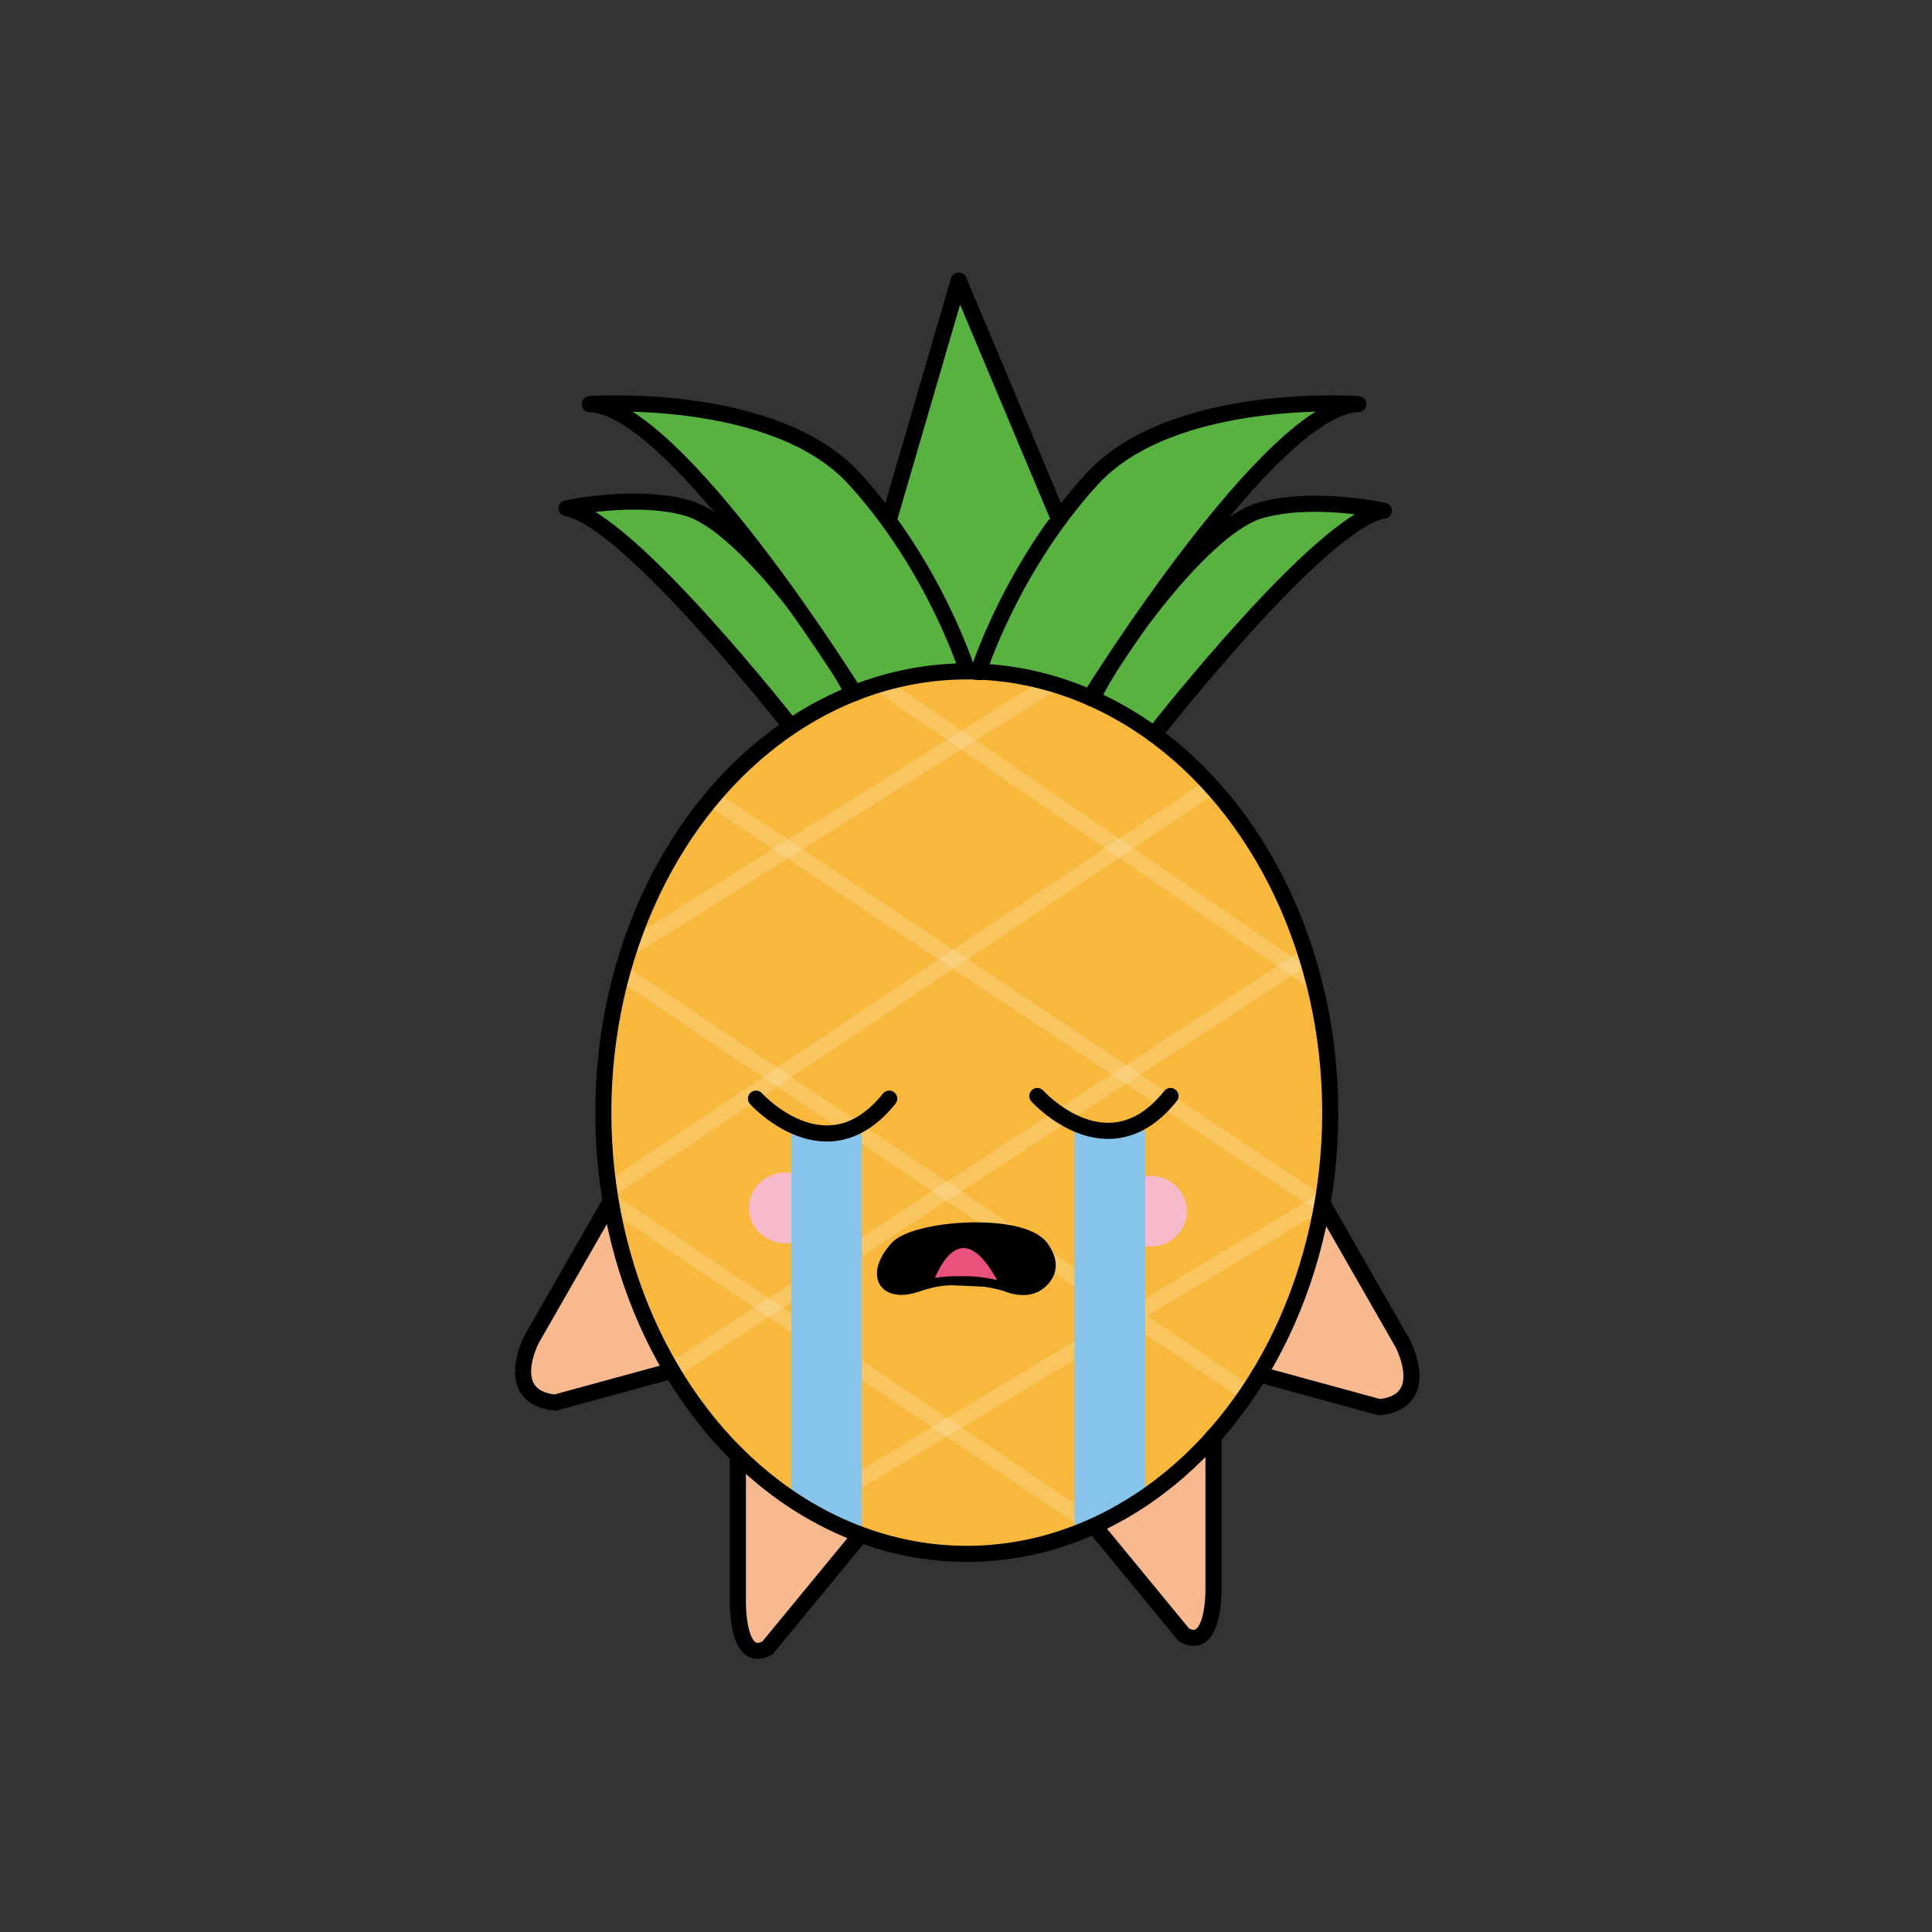 <svg id="Capa_1" data-name="Capa 1" xmlns="http://www.w3.org/2000/svg" viewBox="0 0 1080 1080"><rect x="0" y="0" width="1080" height="1080" fill="#333333" stroke="none"/><defs><style>.cls-1{fill:#f7b83b;}.cls-2,.cls-4{fill:#57b23f;}.cls-3,.cls-8{fill:none;}.cls-3{stroke:#fff;opacity:0.18;}.cls-10,.cls-3,.cls-4,.cls-5,.cls-8{stroke-linecap:round;stroke-linejoin:round;}.cls-3,.cls-4,.cls-5,.cls-8{stroke-width:9px;}.cls-10,.cls-4,.cls-5,.cls-8{stroke:#000;}.cls-5{fill:#f8b98f;}.cls-6{fill:#f6bacb;}.cls-7{fill:#86c4ec;}.cls-9{fill:#ea527d;}.cls-10{stroke-width:5px;}</style></defs><ellipse class="cls-1" cx="540.97" cy="622.11" rx="203.18" ry="246.66"/><polygon class="cls-2" points="497.11 281.56 543.95 375.28 592.26 281.56 497.11 281.56"/><line class="cls-3" x1="397.78" y1="446.34" x2="740.12" y2="674.21"/><line class="cls-3" x1="347.67" y1="543.81" x2="697.25" y2="778.81"/><line class="cls-3" x1="491.8" y1="382.43" x2="734.51" y2="548.74"/><line class="cls-3" x1="587.87" y1="382.07" x2="351.76" y2="530.25"/><line class="cls-3" x1="677.2" y1="439.56" x2="340.36" y2="665.18"/><line class="cls-3" x1="341.37" y1="671.66" x2="612.05" y2="853.44"/><line class="cls-3" x1="730.49" y1="534.6" x2="375.63" y2="766.25"/><polyline class="cls-3" points="452.34 844.3 734.51 674.21 739.49 671.65"/><path class="cls-4" d="M441.74,405.69s-90.94-116.21-125-121.53c0,0,39.35-8.51,68.07,0S460.52,354.82,476.4,387"/><path class="cls-4" d="M540.76,375.11S522.64,317,477.7,267.72s-148-41.8-148-41.8c48.23,1.07,148,161.53,148,161.53"/><path class="cls-4" d="M610.52,390.55c16.21-32.9,64.18-96.38,93.51-105.07s69.52,0,69.52,0c-34.76,5.43-127.63,124.11-127.63,124.11l-1,.81"/><path class="cls-4" d="M546.71,376.15S565,317.62,610.23,268s149.06-42.1,149.06-42.1c-48.58,1.08-149.06,162.71-149.06,162.71l-.93,1.27"/><polyline class="cls-4" points="496.98 290.24 535.93 156.82 592 290.24"/><path class="cls-5" d="M740.12,674.21l44,76.79s17.27,32.39-13,35.63L705.86,768.8l-1.88-.44"/><path class="cls-5" d="M375.63,766.25l-65.34,17.83c-30.23-3.24-13-35.63-13-35.63l44-76.79"/><ellipse class="cls-6" cx="439.12" cy="675.23" rx="20.51" ry="19.78"/><ellipse class="cls-6" cx="643.04" cy="677.05" rx="20.51" ry="19.78"/><path class="cls-1" d="M545.41,383.89c-.15.05-.31.08-.46.12.32-.09,0,0-.08,0h-.28c.22,0-.21,0-.27-.06l-.34-.11c.35.13-.11-.06-.18-.11s-.34-.26-.08,0a2.73,2.73,0,0,1-.35-.33l-.66,2.51.48-.08h.08l.24,0,1-.1q1-.11,2-.15a38.67,38.67,0,0,1,4,0A1.51,1.51,0,0,0,552,384a1.54,1.54,0,0,0-1.5-1.5,44.41,44.41,0,0,0-8.15-.33,1.5,1.5,0,0,0,0,3,44.41,44.41,0,0,1,8.15.33v-3a40.58,40.58,0,0,0-8.6.43,1.46,1.46,0,0,0-1,1,1.53,1.53,0,0,0,.38,1.46,4.85,4.85,0,0,0,5,1.31,1.5,1.5,0,0,0-.8-2.9Z"/><path class="cls-1" d="M550.41,386.42l.89-1a1.51,1.51,0,0,0,.31-1.63,1.54,1.54,0,0,0-1.37-.93l-7.41-.44v3q3.28-.19,6.58-.07a1.52,1.52,0,0,0,1.5-1.5,1.54,1.54,0,0,0-1.5-1.5c-1.43-.13-2.87-.21-4.3-.23a11.47,11.47,0,0,0-2.27.06,2.14,2.14,0,0,0-1.06.53,1.79,1.79,0,0,0-.47,1.71,1.5,1.5,0,0,0,1.84,1.05,1.54,1.54,0,0,0,1.05-1.84v.72a1,1,0,0,1-.63.71c-.13.05-.13.06,0,0-.44.12-.08,0,.07,0h.74l1.71,0c1.12,0,2.23.11,3.34.21v-3q-3.3-.12-6.58.07a1.5,1.5,0,0,0,0,3l7.41.44-1.06-2.56-.89,1a1.5,1.5,0,1,0,2.12,2.12Z"/><path class="cls-1" d="M543.55,384.76a.93.93,0,0,1-.41.5c-.12.05-.12.05,0,0l.21-.05c.35-.09-.42,0,.07,0l.47,0q1.07-.07,2.13-.09a30.65,30.65,0,0,1,4.18.23v-3l-8.05-.31a1.5,1.5,0,0,0,0,3l8.05.31a1.5,1.5,0,0,0,1.5-1.5,1.54,1.54,0,0,0-1.5-1.5,31.75,31.75,0,0,0-5-.21c-1.68.06-3.91,0-4.58,1.88a1.51,1.51,0,0,0,1.05,1.84,1.52,1.52,0,0,0,1.84-1.05Z"/><path class="cls-1" d="M543.13,384.8a57.7,57.7,0,0,1,6.44.27v-3l-2.38-.11a1.5,1.5,0,0,0,0,3l2.38.11a1.51,1.51,0,0,0,1.5-1.5,1.54,1.54,0,0,0-1.5-1.5,57.7,57.7,0,0,0-6.44-.27,1.5,1.5,0,0,0,0,3Z"/><path class="cls-1" d="M545.34,383.28l-.08-.35-1.45,1.89a48.24,48.24,0,0,1,6.47.29,1.5,1.5,0,0,0,1.5-1.5,1.55,1.55,0,0,0-1.5-1.5,48.24,48.24,0,0,0-6.47-.29,1.53,1.53,0,0,0-1.45,1.9l.09.36a1.5,1.5,0,0,0,2.89-.8Z"/><polygon class="cls-7" points="481.74 844.9 481.74 633.86 442.32 633.86 442.32 669.78 442.32 826.94 481.74 844.9"/><polygon class="cls-7" points="640.16 843.16 640.16 632.12 600.75 632.12 600.75 668.04 600.75 825.2 640.16 843.16"/><path class="cls-8" d="M422.62,614.15s39.41,43.8,74.45,0"/><path class="cls-8" d="M579.87,612.69s39.42,43.8,74.45,0"/><polyline class="cls-9" points="552.04 705.51 557.9 715.28 555.29 715.28 543.57 713.98 531.84 713.98 521.42 715.28 521.87 710.03 528.75 699.89 539.01 695.09"/><path class="cls-10" d="M518.69,717.89s6.84-22.72,20-22.72,23.23,24.14,23.23,24.14,9.54,4.45,17.41.51c0,0,15.75-7.88,3.94-23.63s-70.87-11.81-82.69,0c0,0-7.87,7.88-7.87,15.75s7.87,11.82,19.69,7.88,15.75-3.94,27.56-3.94,23.62,3.94,23.62,3.94"/><polyline class="cls-7" points="600.75 823.48 600.75 855.32 640.62 843.6 640.62 832.55"/><polyline class="cls-7" points="481.74 839.5 481.74 856.54 442.32 836.01 442.32 824.25"/><path class="cls-5" d="M412.48,813.56v81.72s-.71,35.62,16.56,25.91l49.75-60.46,2.39-2.76"/><path class="cls-5" d="M612.05,853.44l49.74,60.46c17.27,9.72,16.57-25.91,16.57-25.91V803"/><ellipse class="cls-8" cx="540.43" cy="621.97" rx="203.18" ry="246.66"/><path class="cls-1" d="M547.21,382.39l-4.38-.32.4,2.95a18.31,18.31,0,0,1,3.11-.75c.27,0-.35,0,.12,0l.37-.05.82-.08,1.65-.12a1.51,1.51,0,0,0,1.47-1.31,1.49,1.49,0,0,0-1.07-1.64,32.76,32.76,0,0,0-7.05-.72l.4,3,.3-.05c-.12,0-.13,0,0,0l.53-.06.91-.07a18.48,18.48,0,0,1,2,0l.91.07.31,0,.1,0h.1l.3.05c.65.11,1.3.25,1.93.42a1.52,1.52,0,0,0,1.85-1,1.53,1.53,0,0,0-1-1.85,21.41,21.41,0,0,0-8.94-.44,1.5,1.5,0,0,0,.4,2.94,32.19,32.19,0,0,1,3.26.14,26.53,26.53,0,0,1,3,.47l.4-2.94a25.76,25.76,0,0,0-6.87,1.11,1.51,1.51,0,0,0,.4,2.95l4.38.32a1.51,1.51,0,0,0,1.5-1.5,1.54,1.54,0,0,0-1.5-1.5Z"/><path class="cls-1" d="M549.92,383.52a.21.21,0,0,1,0-.11l0,.4c0-.17-.1.2-.11.21s0-.08.06-.1.1-.14.15-.22a1.73,1.73,0,0,0,.32-.67,1.76,1.76,0,0,0-.44-1.65,2.07,2.07,0,0,0-1.46-.56c-1.11-.08-2.24-.1-3.34-.23l.4.05a4.37,4.37,0,0,1-.49-.12c.25.11.31.14.21.08s0,0,.17.14c-.16-.16.2.37,0,.05l-1.3,2.25,5.32.38v-3l-1.14,0a1.5,1.5,0,0,0-1.5,1.5,1.53,1.53,0,0,0,1.5,1.5l1.14,0a1.5,1.5,0,0,0,0-3l-5.32-.38a1.5,1.5,0,0,0-1.29.75,1.53,1.53,0,0,0,0,1.51c.53,1.09,1.78,1.26,2.85,1.33s1.92.11,2.88.2l-.4-.06c.21.05.13,0-.26-.26a.8.8,0,0,1-.46-.54l0-.4v0l0-.4c0,.16.17-.27.11-.2s0,.08-.08.11l-.17.24a1.86,1.86,0,0,0-.34,1.16,1.63,1.63,0,0,0,.44,1.06,1.56,1.56,0,0,0,1.06.44,1.52,1.52,0,0,0,1.5-1.5Z"/><path class="cls-1" d="M546.92,381.8l-3.72-.23.4,2.94.75-.13.34-.05s.44-.07.21,0,.22,0,.26,0l.35,0,.69-.06c1-.07,1.95-.09,2.92-.07a1.48,1.48,0,0,0,1.47-1.3,1.46,1.46,0,0,0-1.07-1.64l-4.82-.71-.4,2.95a32.72,32.72,0,0,1,5-.13,1.52,1.52,0,0,0,1.5-1.5,1.54,1.54,0,0,0-1.5-1.5c-1.9-.2-3.82-.31-5.73-.33a1.5,1.5,0,0,0-1.5,1.5,1.53,1.53,0,0,0,1.5,1.5c1.91,0,3.83.13,5.73.33v-3a32.72,32.72,0,0,0-5,.13,1.51,1.51,0,0,0-1.47,1.3,1.48,1.48,0,0,0,1.07,1.65l4.82.7.4-3a29.12,29.12,0,0,0-6.32.53,1.49,1.49,0,0,0-1.07,1.64,1.51,1.51,0,0,0,1.47,1.31l3.72.23a1.5,1.5,0,0,0,0-3Z"/></svg>